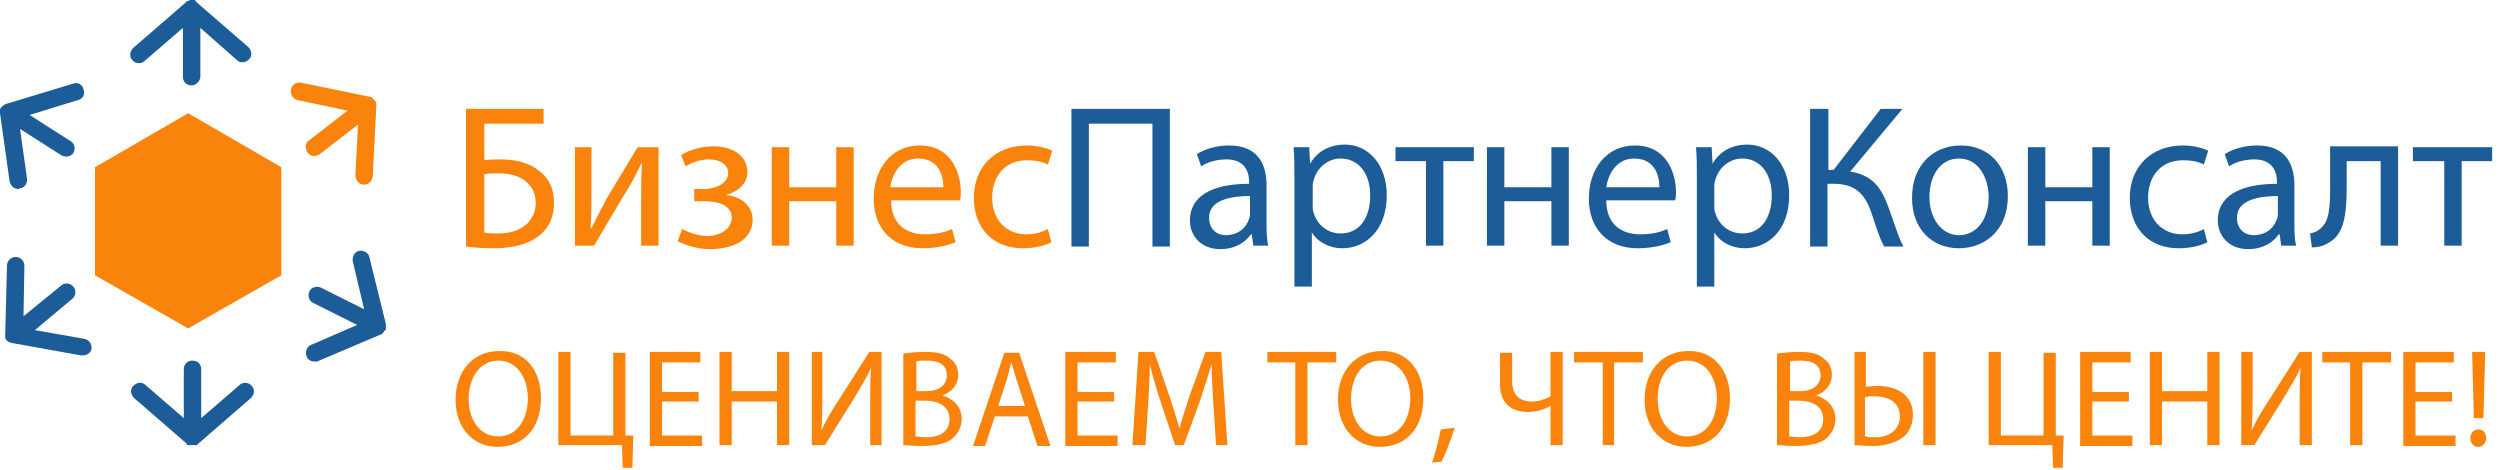 <svg width="287" height="54" viewBox="0 0 287 54" fill="none" xmlns="http://www.w3.org/2000/svg">
<path d="M22 51.1C21.9 51.1 21.9 51.1 21.8 51.1H21.7H21.6C21.5 51.1 21.4 51 21.4 50.9L15.4 45.7C15 45.3 14.9 44.7 15.3 44.3C15.7 43.9 16.3 43.8 16.7 44.2L21.1 48V42.4C21.1 41.8 21.5 41.4 22.1 41.4C22.7 41.4 23.1 41.8 23.1 42.4V48L27.5 44.2C27.9 43.8 28.6 43.9 28.9 44.3C29.3 44.7 29.2 45.3 28.8 45.7L22.8 50.9C22.7 51 22.7 51 22.6 51.1H22.5C22.4 51.1 22.4 51.1 22.3 51.1C22.1 51.1 22 51.1 22 51.1Z" fill="#1C5C98"/>
<path d="M36.1 41.5C35.7 41.5 35.3 41.3 35.2 40.9C35 40.4 35.2 39.8 35.7 39.6L41 37.3L36 34.8C35.5 34.6 35.3 34 35.5 33.5C35.7 33 36.3 32.8 36.8 33L41.8 35.5L40.5 30C40.4 29.5 40.7 28.9 41.2 28.8C41.7 28.7 42.3 29 42.4 29.5L44.3 37.2C44.3 37.3 44.3 37.4 44.3 37.5V37.6C44.3 37.7 44.3 37.8 44.3 37.8C44.3 37.8 44.3 37.9 44.2 37.9C44.2 37.9 44.2 38 44.1 38C44.1 38.1 44 38.1 44 38.2C44 38.2 44 38.2 43.9 38.3C43.8 38.4 43.7 38.4 43.7 38.4L36.4 41.5C36.3 41.5 36.2 41.5 36.1 41.5Z" fill="#1C5C98"/>
<path d="M2.1 21.7C1.6 21.7 1.2 21.3 1.1 20.8L0 13C0 12.9 0 12.8 0 12.7V12.6C0 12.5 0 12.5 0.1 12.4C0.1 12.4 0.1 12.3 0.2 12.3C0.2 12.3 0.2 12.2 0.3 12.2C0.3 12.1 0.4 12.1 0.4 12.1C0.4 12.1 0.5 12.1 0.5 12C0.6 12 0.7 11.9 0.8 11.9L8.4 9.6C8.9 9.4 9.5 9.7 9.6 10.3C9.8 10.8 9.5 11.4 8.9 11.5L3.4 13.2L8.1 16.2C8.6 16.5 8.7 17.1 8.4 17.6C8.1 18 7.5 18.1 7 17.8L2.3 14.8L3.1 20.5C3.2 21 2.8 21.6 2.3 21.6C2.2 21.7 2.2 21.7 2.1 21.7Z" fill="#1C5C98"/>
<path d="M41.8 21.2C41.8 21.2 41.7 21.2 41.8 21.2C41.2 21.2 40.8 20.7 40.8 20.1L41.1 14.3L36.7 17.7C36.3 18 35.6 18 35.3 17.5C35 17.1 35 16.4 35.5 16.1L39.9 12.7L34.2 11.5C33.7 11.4 33.3 10.9 33.4 10.3C33.5 9.7 34 9.4 34.6 9.5L42.4 11.1C42.5 11.1 42.6 11.1 42.7 11.2C42.7 11.2 42.8 11.2 42.8 11.3L42.9 11.4L43 11.5L43.1 11.6C43.1 11.7 43.2 11.7 43.2 11.8V11.9C43.2 12 43.2 12.1 43.2 12.2L42.8 20.1C42.8 20.8 42.3 21.2 41.8 21.2Z" fill="#FA830B"/>
<path d="M9.5 40.8C9.4 40.8 9.4 40.8 9.3 40.8L1.5 39.4C1.4 39.4 1.3 39.4 1.2 39.3C1.2 39.3 1.2 39.3 1.1 39.3C1 39.3 1 39.2 0.9 39.2L0.8 39.1L0.7 39C0.7 38.9 0.6 38.9 0.6 38.8V38.7C0.6 38.6 0.6 38.5 0.6 38.4L0.8 30.5C0.8 29.9 1.3 29.5 1.8 29.5C2.4 29.5 2.8 30 2.8 30.5L2.7 36.3L7 32.8C7.4 32.4 8.1 32.5 8.4 32.9C8.8 33.3 8.7 34 8.3 34.3L4 37.9L9.7 38.9C10.2 39 10.6 39.5 10.5 40.1C10.4 40.5 10 40.8 9.5 40.8Z" fill="#1C5C98"/>
<path d="M22 9.8C21.4 9.8 21 9.4 21 8.8V3.2L16.6 7C16.2 7.4 15.5 7.3 15.2 6.9C14.8 6.5 14.9 5.9 15.3 5.5L21.3 0.3C21.4 0.2 21.4 0.2 21.5 0.1H21.6C21.7 0.1 21.7 0.1 21.8 0H21.9H22C22.1 0 22.1 0 22.2 0H22.3C22.4 0 22.5 0.1 22.5 0.2L28.5 5.4C28.9 5.8 29 6.4 28.6 6.8C28.2 7.2 27.6 7.3 27.2 6.9L23 3.2V8.8C23 9.3 22.5 9.8 22 9.8Z" fill="#1C5C98"/>
<path d="M21.6 13L10.9 19.2V31.6L21.6 37.7L32.3 31.6V19.2L21.6 13Z" fill="#FA830B"/>
<path d="M134.3 12.5V28.3H132.3V14.2H125V28.3H123V12.5H134.3ZM143.9 28.3L143.7 26.9H143.6C143 27.8 141.8 28.6 140.1 28.6C137.8 28.6 136.6 27 136.6 25.3C136.6 22.6 139 21.1 143.4 21.1V20.9C143.4 20 143.1 18.3 140.8 18.3C139.7 18.3 138.6 18.6 137.9 19.1L137.4 17.7C138.3 17.1 139.7 16.7 141.1 16.7C144.6 16.7 145.4 19.1 145.4 21.3V25.5C145.4 26.5 145.4 27.4 145.6 28.2H143.9V28.3ZM143.6 22.5C141.4 22.5 138.8 22.9 138.8 25C138.8 26.3 139.7 27 140.7 27C142.2 27 143.1 26.1 143.4 25.1C143.5 24.9 143.5 24.7 143.5 24.4V22.5H143.6ZM148.6 20.6C148.6 19.1 148.6 18 148.5 16.9H150.3L150.4 18.8C151.2 17.4 152.6 16.6 154.4 16.6C157.1 16.6 159.2 18.9 159.2 22.4C159.2 26.5 156.7 28.5 154.1 28.5C152.6 28.5 151.3 27.8 150.6 26.7V32.9H148.6V20.6ZM150.7 23.6C150.7 23.9 150.7 24.2 150.8 24.4C151.2 25.8 152.4 26.8 153.9 26.8C156.1 26.8 157.3 25 157.3 22.4C157.3 20.1 156.1 18.2 153.9 18.2C152.5 18.2 151.2 19.2 150.8 20.7C150.7 21 150.7 21.3 150.7 21.5V23.6ZM169.2 16.9V18.5H165.7V28.2H163.7V18.5H160.2V16.9H169.2ZM172.7 16.9V21.5H178.1V16.9H180.1V28.2H178.1V23.1H172.7V28.2H170.7V16.9H172.7ZM184.4 23C184.4 25.8 186.2 26.9 188.3 26.9C189.8 26.9 190.7 26.6 191.4 26.3L191.8 27.8C191.1 28.1 189.8 28.5 188 28.5C184.5 28.5 182.4 26.2 182.4 22.8C182.4 19.4 184.4 16.7 187.7 16.7C191.4 16.7 192.4 20 192.4 22C192.4 22.4 192.4 22.7 192.3 23H184.4ZM190.5 21.5C190.5 20.2 190 18.2 187.6 18.2C185.5 18.2 184.6 20.1 184.4 21.5H190.5ZM194.8 20.6C194.8 19.1 194.8 18 194.7 16.9H196.5L196.6 18.8C197.4 17.4 198.8 16.6 200.6 16.6C203.3 16.6 205.4 18.9 205.4 22.4C205.4 26.5 202.9 28.5 200.3 28.5C198.8 28.5 197.5 27.8 196.8 26.7V32.9H194.8V20.6ZM196.8 23.6C196.8 23.9 196.8 24.2 196.9 24.4C197.3 25.8 198.5 26.8 200 26.8C202.2 26.8 203.4 25 203.4 22.4C203.4 20.1 202.2 18.2 200 18.2C198.6 18.2 197.3 19.2 196.9 20.7C196.8 21 196.8 21.3 196.8 21.5V23.6ZM209.9 12.5V19.5H210.5L215.9 12.5H218.4L212.4 19.7C215 20.1 216 21.6 216.8 23.8C217.4 25.4 217.8 26.9 218.5 28.3H216.3C215.7 27.2 215.3 25.8 214.9 24.6C214.2 22.5 213.2 21.1 210.5 21.1H209.8V28.3H207.8V12.5H209.9ZM230.5 22.5C230.5 26.7 227.6 28.5 224.9 28.5C221.8 28.5 219.5 26.3 219.5 22.7C219.5 18.9 222 16.7 225.1 16.7C228.3 16.7 230.5 19 230.5 22.5ZM221.5 22.6C221.5 25.1 222.9 27 224.9 27C226.9 27 228.3 25.2 228.3 22.6C228.3 20.7 227.3 18.2 224.9 18.2C222.5 18.2 221.5 20.5 221.5 22.6ZM234.8 16.9V21.5H240.2V16.9H242.2V28.2H240.2V23.1H234.8V28.2H232.8V16.9H234.8ZM253.4 27.8C252.9 28.1 251.7 28.5 250.1 28.5C246.7 28.5 244.5 26.2 244.5 22.7C244.5 19.2 246.9 16.7 250.6 16.7C251.8 16.7 252.9 17 253.5 17.3L253 18.9C252.5 18.6 251.7 18.4 250.6 18.4C248 18.4 246.6 20.3 246.6 22.7C246.6 25.3 248.3 26.9 250.5 26.9C251.7 26.9 252.4 26.6 253 26.3L253.4 27.8ZM261.9 28.3L261.7 26.9H261.6C261 27.8 259.8 28.6 258.1 28.6C255.8 28.6 254.6 27 254.6 25.3C254.6 22.6 257 21.1 261.4 21.1V20.9C261.4 20 261.1 18.3 258.8 18.3C257.7 18.3 256.6 18.6 255.9 19.1L255.4 17.7C256.3 17.1 257.7 16.7 259.1 16.7C262.6 16.7 263.4 19.1 263.4 21.3V25.5C263.4 26.5 263.4 27.4 263.6 28.2H261.9V28.3ZM261.6 22.5C259.4 22.5 256.8 22.9 256.8 25C256.8 26.3 257.7 27 258.7 27C260.2 27 261.1 26.1 261.4 25.1C261.5 24.9 261.5 24.7 261.5 24.4V22.5H261.6ZM275.3 16.9V28.2H273.3V18.5H269.4V21.4C269.4 24.6 269.1 26.7 267.6 27.7C267 28.1 266.4 28.4 265.4 28.4L265.2 26.8C265.6 26.7 266 26.6 266.3 26.3C267.4 25.5 267.5 23.9 267.5 21.4V16.8H275.3V16.9ZM286.1 16.9V18.5H282.6V28.2H280.6V18.5H277V16.9H286.1Z" fill="#1C5C98"/>
<path d="M62.4 12.5V14.2H55.6V18.4C56.1 18.3 57 18.3 57.5 18.3C59 18.3 60.5 18.6 61.6 19.4C62.8 20.2 63.6 21.4 63.6 23.3C63.6 24.8 63.1 25.9 62.3 26.7C61 28 58.9 28.5 56.7 28.5C55.3 28.5 54.2 28.4 53.5 28.3V12.5H62.4ZM55.6 26.7C56.1 26.8 56.6 26.8 57.3 26.8C58.6 26.8 59.8 26.4 60.6 25.6C61.1 25 61.5 24.3 61.5 23.3C61.5 22.1 61 21.3 60.2 20.7C59.4 20.1 58.3 19.9 57.2 19.9C56.7 19.9 56.1 19.9 55.6 20V26.7ZM67.9 16.9V21.7C67.9 23.5 67.9 24.6 67.8 26.2H67.9C68.6 24.8 69 24 69.7 22.7L73.2 16.9H75.6V28.2H73.6V23.4C73.6 21.6 73.6 20.6 73.7 18.8H73.6C72.9 20.3 72.4 21.2 71.7 22.3C70.6 24.1 69.4 26.2 68.2 28.2H66V16.9H67.9ZM79.7 21.7H80.7C82.4 21.7 83.6 20.9 83.6 19.9C83.6 18.9 82.7 18.3 81.4 18.3C80.5 18.3 79.5 18.6 78.7 19.1L78.2 17.8C79.3 17.1 80.7 16.8 82 16.8C83.7 16.8 85.8 17.6 85.8 19.8C85.8 21.2 84.5 22.1 83.3 22.4C85 22.5 86.4 23.6 86.4 25.2C86.4 27.7 83.9 28.6 81.5 28.6C80.2 28.6 78.8 28.2 77.8 27.7L78.3 26.3C79.1 26.7 80.2 27.1 81.3 27.1C83 27 84 26.1 84 25C84 23.5 82.4 23.1 80.7 23.1H79.7V21.7ZM90.6 16.9V21.5H96V16.9H98V28.2H96V23.1H90.6V28.2H88.6V16.9H90.6ZM102.3 23C102.3 25.8 104.1 26.9 106.2 26.9C107.7 26.9 108.6 26.6 109.3 26.3L109.7 27.8C109 28.1 107.7 28.5 105.9 28.5C102.4 28.5 100.3 26.2 100.3 22.8C100.3 19.4 102.3 16.7 105.6 16.7C109.3 16.7 110.3 20 110.3 22C110.3 22.4 110.3 22.7 110.2 23H102.3ZM108.3 21.5C108.3 20.2 107.8 18.2 105.4 18.2C103.3 18.2 102.4 20.1 102.2 21.5H108.3ZM120.7 27.8C120.2 28.1 119 28.5 117.4 28.5C114 28.5 111.8 26.2 111.8 22.7C111.8 19.2 114.2 16.7 117.9 16.7C119.1 16.7 120.2 17 120.8 17.3L120.3 18.9C119.8 18.6 119 18.4 117.9 18.4C115.3 18.4 113.9 20.3 113.9 22.7C113.9 25.3 115.6 26.9 117.8 26.9C119 26.9 119.7 26.6 120.3 26.3L120.7 27.8ZM62.1 45.7C62.1 49.4 59.9 51.3 57.1 51.3C54.3 51.3 52.3 49.1 52.3 45.9C52.3 42.5 54.4 40.3 57.3 40.3C60.3 40.2 62.1 42.5 62.1 45.7ZM53.8 45.8C53.8 48.1 55 50.1 57.2 50.1C59.4 50.1 60.6 48.1 60.6 45.7C60.6 43.6 59.5 41.4 57.2 41.4C55 41.4 53.8 43.5 53.8 45.8ZM65.5 40.4V50H70.4V40.5H71.8V50H72.7L72.6 53.7H71.5L71.4 51.1H64.1V40.4H65.5ZM80.1 46.1H76V50H80.6V51.2H74.6V40.4H80.4V41.6H76V45H80.2V46.1H80.1ZM84 40.4V44.9H89.2V40.4H90.6V51.1H89.2V46.1H84V51.1H82.6V40.4H84ZM94.4 40.4V44.9C94.4 46.6 94.4 48 94.3 49.4C94.8 48.3 95.5 47.1 96.3 45.9L99.8 40.4H101.2V51.1H99.9V46.5C99.9 44.8 99.9 43.5 100 42.2C99.5 43.4 98.7 44.6 98 45.8L94.7 51.1H93.2V40.4H94.4ZM103.7 40.6C104.3 40.5 105.3 40.4 106.2 40.4C107.6 40.4 108.5 40.6 109.1 41.2C109.7 41.6 110 42.2 110 43.1C110 44.1 109.3 45 108.2 45.4C109.2 45.7 110.4 46.5 110.4 48.1C110.4 49 110 49.7 109.5 50.2C108.8 50.9 107.5 51.2 105.8 51.2C104.8 51.2 104.1 51.1 103.7 51.1V40.6ZM105.1 44.9H106.4C107.9 44.9 108.7 44.1 108.7 43.1C108.7 41.8 107.7 41.4 106.4 41.4C105.8 41.4 105.4 41.4 105.2 41.5V44.9H105.1ZM105.1 50.1C105.4 50.1 105.8 50.2 106.3 50.2C107.7 50.2 109 49.7 109 48.1C109 46.6 107.7 46 106.2 46H105.1V50.1ZM114.2 47.8L113.1 51.2H111.7L115.3 40.5H117L120.6 51.2H119.1L118 47.8H114.2ZM117.7 46.7L116.7 43.6C116.5 42.9 116.3 42.3 116.1 41.6C115.9 42.2 115.8 42.9 115.6 43.5L114.6 46.6H117.7V46.7ZM127.9 46.1H123.7V50H128.3V51.2H122.3V40.4H128.1V41.6H123.7V45H127.9V46.1ZM139.3 46.4C139.2 44.9 139.1 43.1 139.1 41.8C138.7 43.1 138.3 44.4 137.8 45.9L135.9 51.1H134.9L133.2 46C132.7 44.5 132.3 43.1 132 41.8C132 43.1 131.9 44.9 131.8 46.5L131.5 51.1H130L130.7 40.4H132.5L134.3 45.6C134.7 46.9 135.1 48.1 135.4 49.2C135.7 48.1 136.1 46.9 136.5 45.6L138.4 40.4H140.2L140.9 51.1H139.6L139.3 46.4ZM148.8 41.6H145.5V40.4H153.4V41.6H150.1V51.1H148.7V41.6H148.8ZM163.4 45.7C163.4 49.4 161.2 51.3 158.4 51.3C155.6 51.3 153.6 49.1 153.6 45.9C153.6 42.5 155.7 40.3 158.6 40.3C161.5 40.2 163.4 42.5 163.4 45.7ZM155.1 45.8C155.1 48.1 156.3 50.1 158.5 50.1C160.7 50.1 161.9 48.1 161.9 45.7C161.9 43.6 160.8 41.4 158.5 41.4C156.2 41.4 155.1 43.5 155.1 45.8ZM164.4 53.1C164.7 52.2 165.2 50.5 165.4 49.3L167 49.1C166.6 50.4 165.9 52.2 165.5 53L164.4 53.1ZM173.6 40.4V43.8C173.6 45.3 174.4 46.1 175.9 46.1C176.6 46.1 177.5 45.8 178 45.5V40.4H179.4V51.1H178V46.6C177.3 47 176.4 47.3 175.4 47.3C174 47.3 172.2 46.7 172.2 44.1V40.5H173.6V40.4ZM184 41.6H180.7V40.4H188.6V41.6H185.3V51.1H184V41.6ZM198.6 45.7C198.6 49.4 196.4 51.3 193.6 51.3C190.8 51.3 188.8 49.1 188.8 45.9C188.8 42.5 190.9 40.3 193.8 40.3C196.7 40.2 198.6 42.5 198.6 45.7ZM190.3 45.8C190.3 48.1 191.5 50.1 193.7 50.1C195.9 50.1 197.1 48.1 197.1 45.7C197.1 43.6 196 41.4 193.7 41.4C191.4 41.4 190.3 43.5 190.3 45.8ZM204 40.6C204.6 40.5 205.6 40.4 206.5 40.4C207.9 40.4 208.8 40.6 209.4 41.2C210 41.6 210.3 42.2 210.3 43.1C210.3 44.1 209.6 45 208.5 45.4C209.5 45.7 210.7 46.5 210.7 48.1C210.7 49 210.3 49.7 209.8 50.2C209.1 50.9 207.8 51.2 206.1 51.2C205.1 51.2 204.4 51.1 204 51.1V40.6ZM205.4 44.9H206.7C208.2 44.9 209 44.1 209 43.1C209 41.8 208 41.4 206.7 41.4C206.1 41.4 205.7 41.4 205.5 41.5V44.9H205.4ZM205.4 50.1C205.7 50.1 206.1 50.2 206.6 50.2C208 50.2 209.3 49.7 209.3 48.1C209.3 46.6 208 46 206.5 46H205.4V50.1ZM214.2 40.4V44.4C214.5 44.4 215.1 44.3 215.5 44.3C217.7 44.3 219.6 45.3 219.6 47.6C219.6 48.6 219.3 49.3 218.8 49.9C217.9 50.8 216.4 51.2 215 51.2C214 51.2 213.3 51.1 212.9 51.1V40.4H214.2ZM214.2 50.1C214.5 50.2 214.8 50.2 215.3 50.2C216.8 50.2 218.1 49.4 218.1 47.8C218.1 46.1 216.7 45.5 215.2 45.5C214.7 45.5 214.3 45.5 214.1 45.6V50.1H214.2ZM222.2 40.4V51.1H220.8V40.4H222.2ZM229.7 40.4V50H234.6V40.5H236V50H236.9L236.8 53.7H235.7L235.6 51.1H228.3V40.4H229.7ZM244.4 46.1H240.2V50H244.8V51.2H238.8V40.4H244.6V41.6H240.2V45H244.4V46.1ZM248.2 40.4V44.9H253.4V40.4H254.8V51.1H253.4V46.1H248.2V51.1H246.8V40.4H248.2ZM258.6 40.4V44.9C258.6 46.6 258.6 48 258.5 49.4C259 48.3 259.7 47.1 260.5 45.9L264 40.4H265.4V51.1H264V46.5C264 44.8 264 43.5 264.1 42.2C263.6 43.4 262.8 44.6 262.1 45.8L258.8 51.1H257.3V40.4H258.6ZM269.9 41.6H266.6V40.4H274.5V41.6H271.2V51.1H269.8V41.6H269.9ZM281.5 46.1H277.3V50H281.9V51.2H275.9V40.4H281.7V41.6H277.3V45H281.5V46.1ZM283.6 50.3C283.6 49.7 284 49.3 284.5 49.3C285.1 49.3 285.4 49.7 285.4 50.3C285.4 50.9 285 51.3 284.5 51.3C284 51.3 283.6 50.9 283.6 50.3ZM284 48L283.8 40.4H285.3L285.1 48H284Z" fill="#FA830B"/>
</svg>
